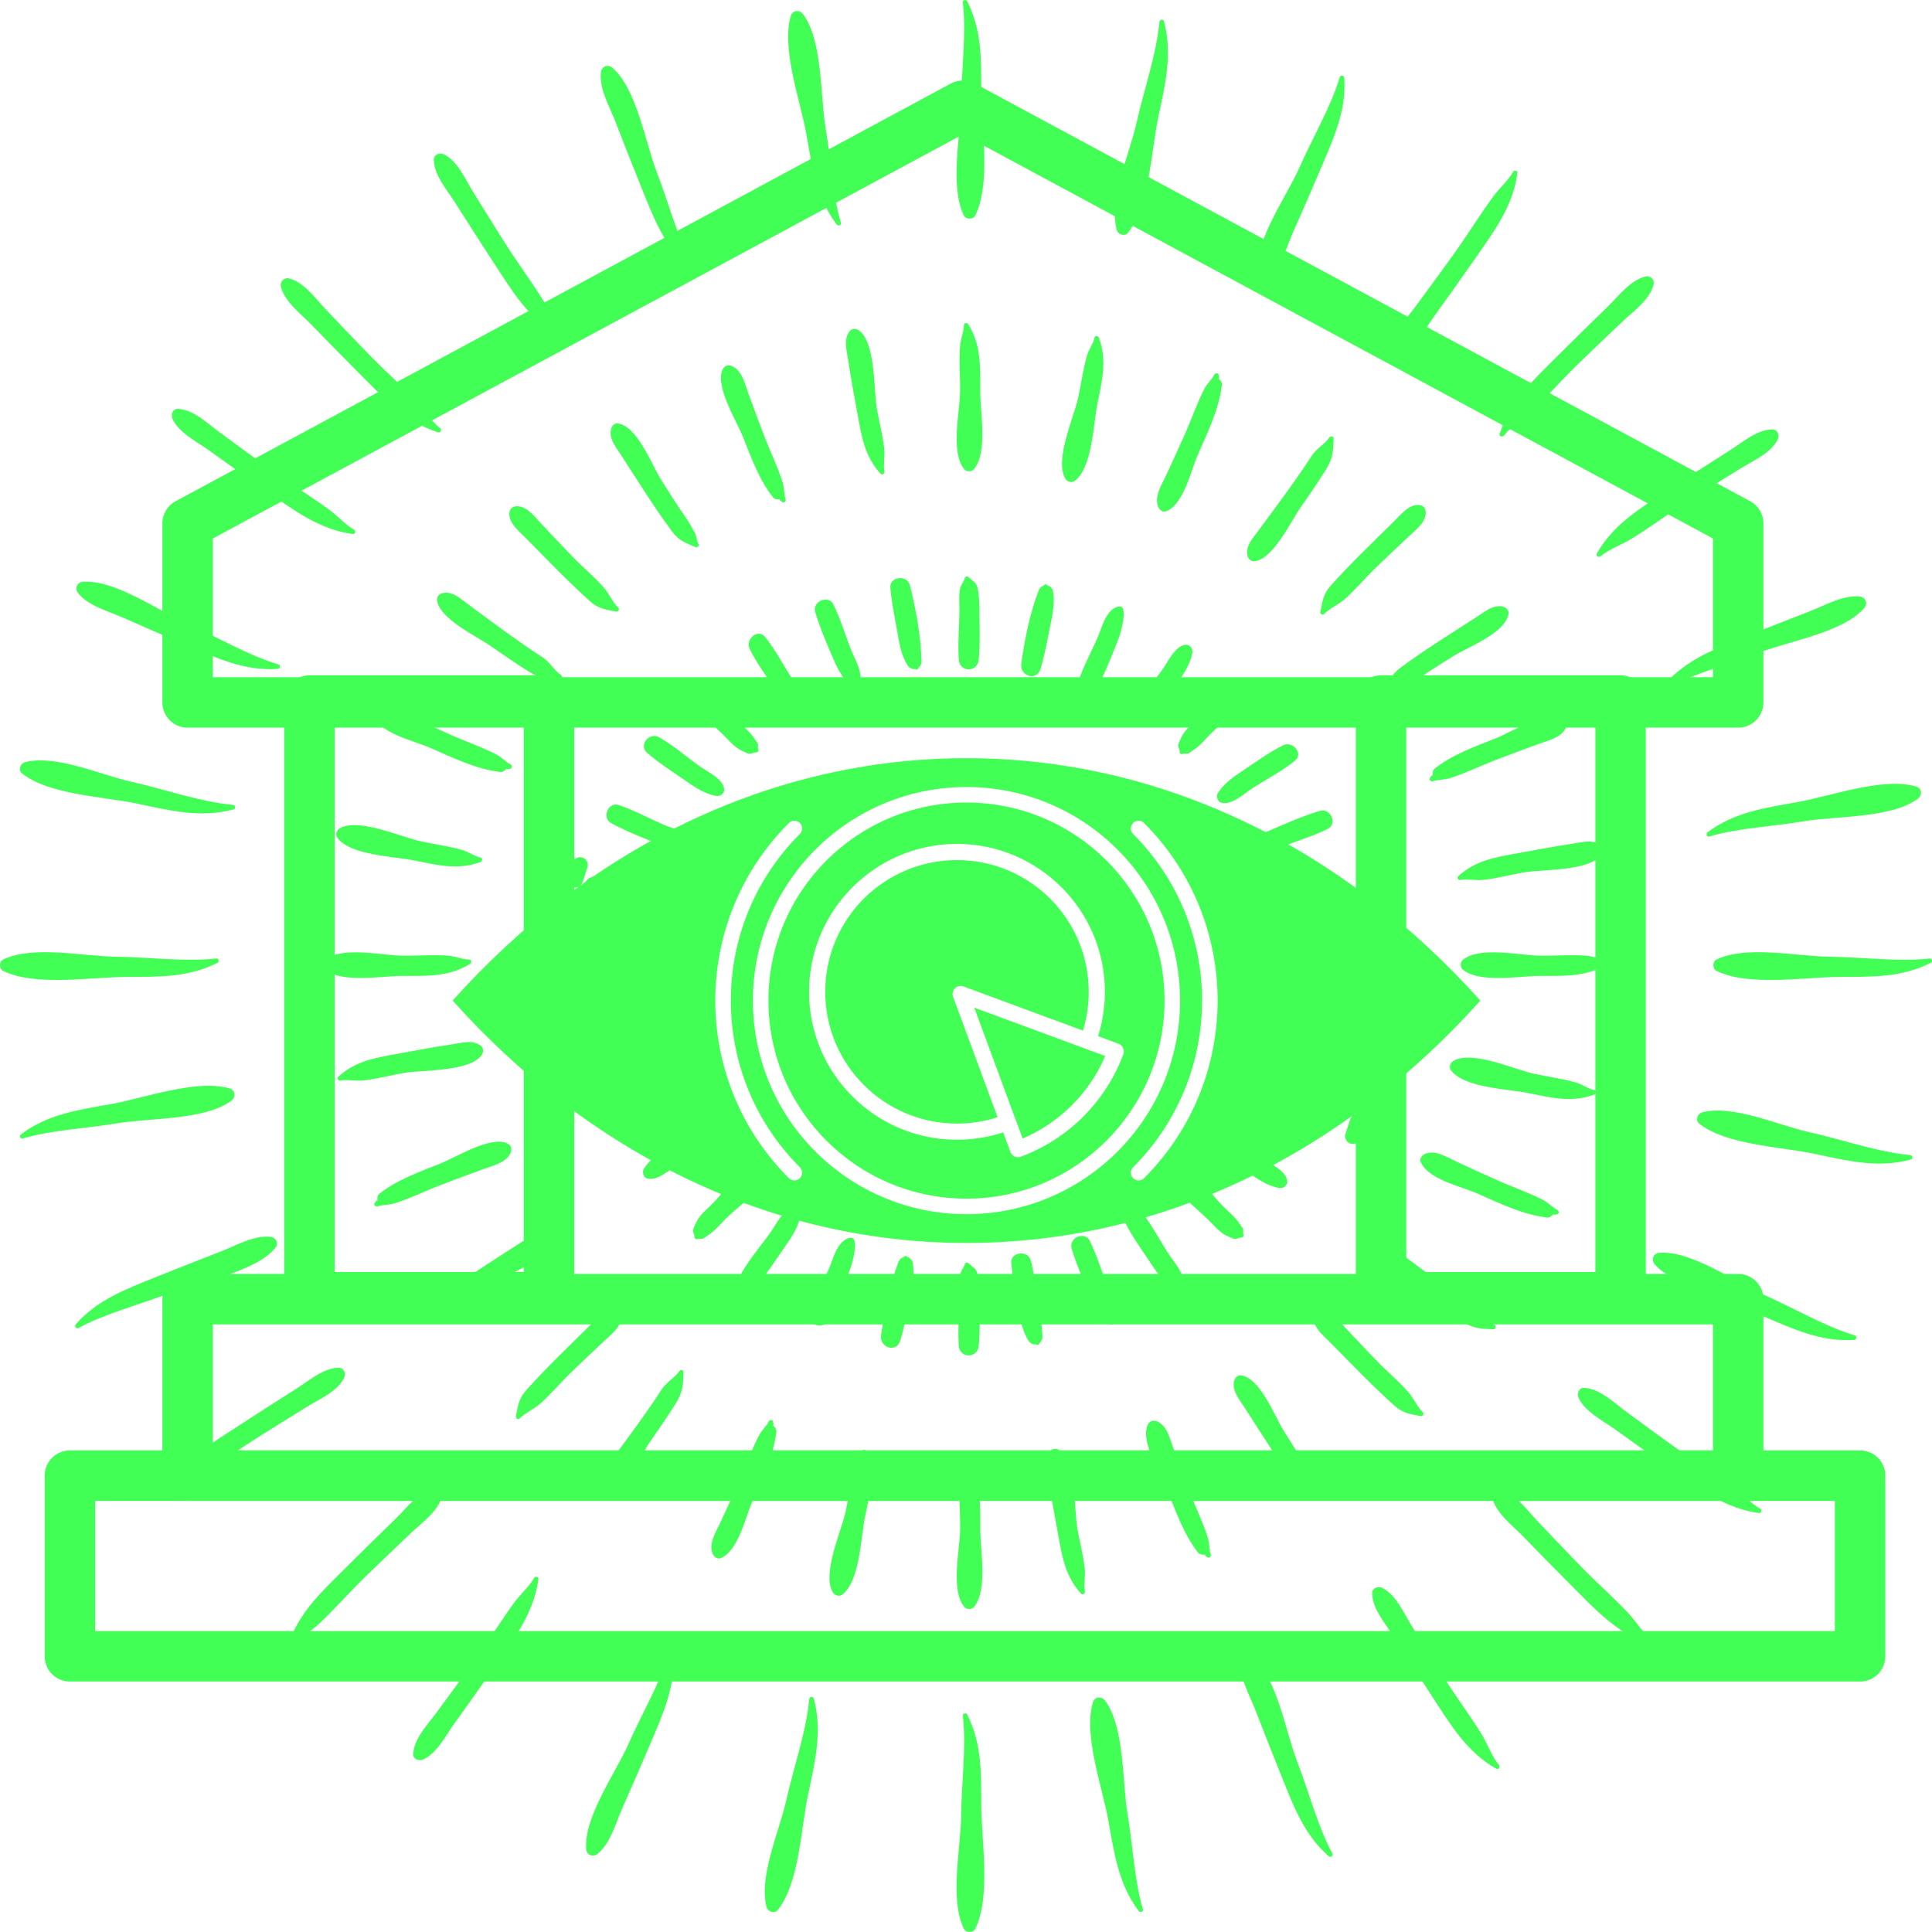 <svg width="50" height="50" viewBox="0 0 50 50" fill="none" xmlns="http://www.w3.org/2000/svg">
<path fill-rule="evenodd" clip-rule="evenodd" d="M24.61 2.161C24.803 2.057 25.036 2.057 25.229 2.161L45.294 12.972C45.506 13.085 45.637 13.306 45.637 13.546V18.179C45.637 18.539 45.345 18.831 44.985 18.831H4.855C4.494 18.831 4.202 18.539 4.202 18.179V13.546C4.202 13.306 4.334 13.085 4.545 12.972L24.61 2.161ZM5.507 13.936V17.526H44.332V13.936L24.92 3.477L5.507 13.936Z" fill="#41FF54"/>
<path fill-rule="evenodd" clip-rule="evenodd" d="M35.089 18.129C35.089 17.769 35.381 17.477 35.741 17.477H41.94C42.301 17.477 42.593 17.769 42.593 18.129V33.572C42.593 33.933 42.301 34.225 41.94 34.225H35.741C35.381 34.225 35.089 33.933 35.089 33.572V18.129ZM36.394 18.782V32.92H41.288V18.782H36.394Z" fill="#41FF54"/>
<path fill-rule="evenodd" clip-rule="evenodd" d="M7.356 18.129C7.356 17.769 7.649 17.477 8.009 17.477H14.208C14.568 17.477 14.861 17.769 14.861 18.129V33.572C14.861 33.933 14.568 34.225 14.208 34.225H8.009C7.649 34.225 7.356 33.933 7.356 33.572V18.129ZM8.661 18.782V32.92H13.555V18.782H8.661Z" fill="#41FF54"/>
<path fill-rule="evenodd" clip-rule="evenodd" d="M4.202 33.622C4.202 33.262 4.494 32.97 4.855 32.97H44.985C45.345 32.97 45.637 33.262 45.637 33.622V38.19C45.637 38.55 45.345 38.842 44.985 38.842H4.855C4.494 38.842 4.202 38.55 4.202 38.19V33.622ZM5.507 34.275V37.537H44.332V34.275H5.507Z" fill="#41FF54"/>
<path fill-rule="evenodd" clip-rule="evenodd" d="M1.157 38.189C1.157 37.829 1.449 37.537 1.81 37.537H48.139C48.499 37.537 48.791 37.829 48.791 38.189V42.866C48.791 43.226 48.499 43.518 48.139 43.518H1.81C1.449 43.518 1.157 43.226 1.157 42.866V38.189ZM2.462 38.842V42.213H47.486V38.842H2.462Z" fill="#41FF54"/>
<path fill-rule="evenodd" clip-rule="evenodd" d="M25.817 28.913L24.665 25.797C24.648 25.751 24.647 25.7 24.665 25.652C24.704 25.544 24.823 25.489 24.933 25.528L28.027 26.672C28.067 26.544 28.098 26.413 28.122 26.281C28.157 26.084 28.176 25.88 28.176 25.669C28.176 24.728 27.795 23.874 27.178 23.257C26.561 22.642 25.709 22.259 24.766 22.259C23.825 22.259 22.973 22.642 22.355 23.257C21.739 23.874 21.357 24.728 21.357 25.669C21.357 26.61 21.739 27.462 22.356 28.079C22.973 28.696 23.825 29.078 24.766 29.078C24.986 29.078 25.197 29.057 25.401 29.02C25.542 28.994 25.681 28.958 25.817 28.913ZM28.035 28.899C27.581 29.352 27.029 29.71 26.417 29.936C26.309 29.977 26.188 29.92 26.149 29.812L25.962 29.306C25.805 29.358 25.643 29.399 25.478 29.43C25.246 29.474 25.009 29.497 24.766 29.497C23.709 29.497 22.752 29.069 22.06 28.375C21.366 27.683 20.938 26.726 20.938 25.669C20.938 24.613 21.366 23.658 22.057 22.966L22.06 22.963C22.754 22.269 23.711 21.84 24.766 21.84C25.822 21.84 26.777 22.269 27.469 22.959L27.472 22.961C28.166 23.655 28.595 24.612 28.595 25.669C28.595 25.9 28.573 26.129 28.533 26.354C28.505 26.512 28.465 26.667 28.42 26.816L28.948 27.012C29.056 27.052 29.112 27.172 29.073 27.281C28.847 27.892 28.49 28.442 28.038 28.895L28.035 28.899ZM26.466 29.466C26.944 29.26 27.376 28.966 27.739 28.604L27.744 28.599C28.104 28.238 28.399 27.807 28.603 27.329L28.086 27.14L28.081 27.136L28.076 27.135L25.215 26.078L26.278 28.959L26.281 28.964L26.283 28.969L26.466 29.466ZM21.388 29.519C22.315 30.447 23.596 31.021 25.012 31.021C26.427 31.021 27.708 30.447 28.636 29.519C29.564 28.591 30.138 27.31 30.138 25.895C30.138 24.479 29.564 23.198 28.636 22.27C27.708 21.344 26.427 20.77 25.012 20.77C23.596 20.77 22.315 21.344 21.388 22.27C20.46 23.198 19.887 24.479 19.887 25.895C19.887 27.31 20.46 28.591 21.388 29.519ZM25.012 31.423C23.485 31.423 22.104 30.803 21.103 29.803C20.103 28.804 19.485 27.421 19.485 25.895C19.485 24.37 20.103 22.987 21.103 21.986C22.104 20.986 23.485 20.368 25.012 20.368C26.538 20.368 27.921 20.986 28.921 21.986C29.92 22.987 30.54 24.368 30.54 25.895C30.54 27.421 29.92 28.804 28.921 29.803C27.921 30.803 26.538 31.423 25.012 31.423ZM29.325 21.583C29.246 21.505 29.246 21.377 29.325 21.299C29.402 21.22 29.531 21.22 29.608 21.299C30.877 22.568 31.512 24.232 31.512 25.895C31.512 27.559 30.877 29.223 29.608 30.492C29.531 30.569 29.402 30.569 29.325 30.492C29.246 30.414 29.246 30.286 29.325 30.208C30.514 29.017 31.11 27.456 31.11 25.895C31.11 24.334 30.514 22.774 29.325 21.583ZM20.701 30.208C20.779 30.286 20.779 30.414 20.701 30.492C20.622 30.569 20.494 30.569 20.416 30.492C19.146 29.223 18.511 27.559 18.511 25.895C18.511 24.232 19.146 22.568 20.416 21.299C20.494 21.22 20.622 21.22 20.701 21.299C20.779 21.377 20.779 21.505 20.701 21.583C19.509 22.774 18.914 24.334 18.914 25.895C18.914 27.456 19.509 29.017 20.701 30.208ZM15.201 22.45C15.241 22.354 15.178 22.236 15.095 22.202C14.972 22.153 14.866 22.21 14.822 22.32L14.694 22.707C14.617 22.899 14.92 23.1 15.066 22.858C15.116 22.734 15.155 22.581 15.201 22.45ZM17.799 21.272C15.532 22.354 13.472 23.933 11.715 25.895C13.472 27.858 15.532 29.435 17.799 30.518C20.03 31.584 22.464 32.168 25.012 32.168C27.561 32.168 29.994 31.584 32.224 30.518C33.189 30.059 34.115 29.509 34.997 28.877C34.98 28.895 34.965 28.918 34.953 28.948C34.906 29.074 34.868 29.211 34.822 29.339C34.783 29.437 34.847 29.555 34.929 29.587C35.051 29.637 35.159 29.579 35.203 29.471L35.331 29.084C35.401 28.905 35.187 28.774 35.045 28.843C36.22 27.997 37.314 27.009 38.31 25.895C36.553 23.933 34.493 22.354 32.224 21.272C29.994 20.207 27.561 19.622 25.012 19.622C22.464 19.622 20.03 20.207 17.799 21.272Z" fill="#41FF54"/>
<g clip-path="url(#clip0_58_1039)">
<path d="M24.918 0.059C25.012 0.86 24.882 1.831 24.874 2.653C24.865 3.507 24.572 4.786 24.943 5.574C24.997 5.687 25.188 5.686 25.242 5.574C25.65 4.728 25.397 3.293 25.395 2.369C25.394 1.521 25.408 0.78 25.03 0.028C25.004 -0.022 24.912 -0.001 24.918 0.059Z" fill="#41FF54"/>
<path d="M24.918 44.4C25.012 45.201 24.882 46.173 24.874 46.994C24.865 47.848 24.572 49.127 24.943 49.915C24.997 50.029 25.188 50.027 25.242 49.915C25.649 49.069 25.397 47.634 25.395 46.71C25.394 45.862 25.408 45.122 25.03 44.37C25.004 44.319 24.912 44.341 24.918 44.4Z" fill="#41FF54"/>
<path d="M49.942 24.805C49.141 24.898 48.169 24.769 47.348 24.76C46.494 24.752 45.214 24.459 44.427 24.83C44.313 24.884 44.314 25.074 44.427 25.129C45.273 25.536 46.708 25.284 47.632 25.282C48.48 25.28 49.22 25.295 49.972 24.917C50.023 24.89 50.001 24.798 49.942 24.805Z" fill="#41FF54"/>
<path d="M5.6 24.805C4.799 24.898 3.828 24.769 3.006 24.76C2.152 24.752 0.873 24.459 0.085 24.83C-0.029 24.884 -0.027 25.074 0.085 25.129C0.931 25.536 2.366 25.284 3.29 25.282C4.137 25.28 4.878 25.295 5.63 24.917C5.681 24.89 5.659 24.798 5.6 24.805Z" fill="#41FF54"/>
<path d="M42.739 42.432C42.519 42.264 42.319 41.934 42.119 41.725C41.728 41.316 41.3 40.937 40.904 40.531C40.528 40.145 40.158 39.753 39.786 39.362C39.519 39.081 39.227 38.661 38.835 38.56C38.706 38.527 38.59 38.644 38.623 38.772C38.721 39.163 39.132 39.468 39.403 39.746C39.827 40.181 40.25 40.616 40.68 41.045C41.301 41.667 41.853 42.279 42.693 42.541C42.763 42.563 42.788 42.471 42.739 42.432Z" fill="#41FF54"/>
<path d="M11.385 11.078C11.165 10.91 10.966 10.58 10.765 10.371C10.374 9.961 9.947 9.583 9.551 9.177C9.174 8.791 8.804 8.399 8.433 8.009C8.165 7.727 7.873 7.307 7.482 7.206C7.353 7.173 7.237 7.29 7.269 7.419C7.367 7.809 7.778 8.114 8.049 8.392C8.473 8.827 8.897 9.262 9.326 9.691C9.948 10.313 10.499 10.925 11.339 11.188C11.409 11.209 11.435 11.116 11.385 11.078Z" fill="#41FF54"/>
<path d="M7.567 42.626C7.736 42.406 8.065 42.206 8.275 42.006C8.685 41.615 9.063 41.187 9.469 40.791C9.855 40.415 10.247 40.045 10.637 39.673C10.919 39.406 11.339 39.114 11.44 38.722C11.473 38.593 11.356 38.478 11.227 38.51C10.837 38.608 10.532 39.019 10.254 39.29C9.819 39.714 9.384 40.138 8.955 40.567C8.333 41.189 7.721 41.74 7.458 42.58C7.437 42.649 7.529 42.675 7.567 42.626Z" fill="#41FF54"/>
<path d="M38.922 11.271C39.09 11.051 39.42 10.852 39.63 10.652C40.039 10.261 40.418 9.833 40.823 9.437C41.209 9.061 41.601 8.69 41.992 8.319C42.274 8.052 42.694 7.76 42.794 7.368C42.828 7.239 42.711 7.123 42.582 7.156C42.191 7.254 41.886 7.665 41.608 7.936C41.173 8.36 40.738 8.784 40.309 9.213C39.688 9.834 39.075 10.386 38.813 11.226C38.791 11.295 38.884 11.321 38.922 11.271Z" fill="#41FF54"/>
<path d="M34.672 2C34.454 2.746 33.953 3.599 33.636 4.322C33.311 5.065 32.47 6.223 32.536 7.055C32.548 7.212 32.711 7.274 32.831 7.177C33.163 6.908 33.294 6.398 33.462 6.016C33.708 5.46 33.952 4.904 34.189 4.344C34.522 3.558 34.847 2.86 34.789 2.015C34.784 1.95 34.691 1.933 34.672 2Z" fill="#41FF54"/>
<path d="M17.307 42.799C17.089 43.545 16.588 44.398 16.271 45.121C15.946 45.865 15.105 47.023 15.171 47.854C15.183 48.012 15.346 48.073 15.466 47.976C15.797 47.708 15.929 47.197 16.097 46.815C16.343 46.26 16.587 45.703 16.824 45.144C17.156 44.358 17.481 43.66 17.424 42.815C17.419 42.749 17.326 42.732 17.307 42.799Z" fill="#41FF54"/>
<path d="M48 34.558C47.254 34.341 46.401 33.84 45.678 33.523C44.934 33.198 43.776 32.357 42.945 32.422C42.787 32.435 42.726 32.598 42.823 32.717C43.091 33.049 43.602 33.18 43.984 33.349C44.54 33.595 45.096 33.838 45.656 34.075C46.441 34.408 47.14 34.733 47.985 34.676C48.05 34.671 48.067 34.578 48 34.558Z" fill="#41FF54"/>
<path d="M7.201 17.194C6.455 16.976 5.602 16.476 4.879 16.159C4.136 15.833 2.978 14.992 2.146 15.058C1.988 15.07 1.927 15.233 2.024 15.353C2.293 15.685 2.803 15.816 3.185 15.985C3.741 16.23 4.297 16.474 4.857 16.711C5.642 17.044 6.341 17.369 7.185 17.311C7.251 17.307 7.268 17.213 7.201 17.194Z" fill="#41FF54"/>
<path d="M34.481 47.966C34.105 47.279 33.86 46.331 33.571 45.589C33.276 44.834 33.051 43.422 32.417 42.882C32.297 42.779 32.138 42.851 32.122 43.004C32.078 43.429 32.346 43.884 32.497 44.274C32.717 44.841 32.938 45.407 33.166 45.97C33.483 46.755 33.752 47.484 34.387 48.038C34.438 48.082 34.515 48.027 34.481 47.966Z" fill="#41FF54"/>
<path d="M17.91 6.837C17.534 6.151 17.289 5.202 16.999 4.461C16.704 3.705 16.48 2.294 15.846 1.753C15.725 1.651 15.567 1.723 15.551 1.875C15.506 2.301 15.775 2.756 15.926 3.146C16.146 3.712 16.367 4.278 16.595 4.842C16.913 5.626 17.181 6.356 17.816 6.909C17.867 6.954 17.944 6.898 17.91 6.837Z" fill="#41FF54"/>
<path d="M2.034 34.368C2.72 33.992 3.669 33.747 4.411 33.457C5.166 33.162 6.578 32.938 7.119 32.304C7.222 32.184 7.149 32.025 6.997 32.009C6.571 31.964 6.116 32.233 5.726 32.384C5.16 32.604 4.594 32.824 4.03 33.052C3.246 33.37 2.517 33.639 1.962 34.274C1.918 34.325 1.973 34.401 2.034 34.368Z" fill="#41FF54"/>
<path d="M43.163 17.797C43.849 17.421 44.798 17.176 45.54 16.887C46.295 16.591 47.707 16.367 48.248 15.733C48.35 15.613 48.278 15.454 48.126 15.438C47.7 15.393 47.245 15.662 46.855 15.813C46.288 16.033 45.722 16.254 45.159 16.482C44.374 16.799 43.645 17.068 43.091 17.703C43.047 17.754 43.102 17.83 43.163 17.797Z" fill="#41FF54"/>
<path d="M24.945 8.419C24.948 8.577 24.862 8.772 24.848 8.943C24.814 9.337 24.853 9.746 24.847 10.142C24.84 10.675 24.593 11.712 24.958 12.146C25.016 12.214 25.145 12.213 25.202 12.146C25.568 11.72 25.369 10.671 25.369 10.142C25.369 9.485 25.397 8.936 25.056 8.389C25.025 8.34 24.943 8.358 24.945 8.419Z" fill="#41FF54"/>
<path d="M24.945 37.863C24.949 38.021 24.863 38.215 24.848 38.388C24.815 38.781 24.854 39.19 24.848 39.586C24.841 40.118 24.594 41.156 24.959 41.59C25.017 41.658 25.146 41.657 25.203 41.59C25.569 41.164 25.37 40.115 25.37 39.586C25.37 38.929 25.398 38.38 25.057 37.833C25.026 37.784 24.944 37.802 24.945 37.863Z" fill="#41FF54"/>
<path d="M41.581 24.831C41.423 24.835 41.229 24.749 41.057 24.734C40.663 24.701 40.254 24.74 39.858 24.734C39.326 24.727 38.288 24.48 37.855 24.845C37.786 24.902 37.787 25.032 37.855 25.089C38.281 25.455 39.329 25.256 39.858 25.256C40.516 25.256 41.064 25.284 41.611 24.943C41.66 24.912 41.642 24.83 41.581 24.831Z" fill="#41FF54"/>
<path d="M12.137 24.831C11.979 24.835 11.784 24.749 11.613 24.734C11.219 24.701 10.81 24.74 10.414 24.734C9.881 24.727 8.844 24.48 8.41 24.845C8.342 24.902 8.343 25.032 8.41 25.089C8.837 25.454 9.885 25.256 10.414 25.256C11.071 25.256 11.62 25.284 12.167 24.943C12.216 24.912 12.198 24.83 12.137 24.831Z" fill="#41FF54"/>
<path d="M36.821 36.549C36.693 36.43 36.576 36.174 36.447 36.027C36.201 35.748 35.903 35.5 35.643 35.232C35.365 34.946 35.092 34.654 34.817 34.363C34.653 34.19 34.441 33.9 34.176 33.923C34.075 33.932 34.012 33.996 34.003 34.096C33.979 34.358 34.266 34.579 34.432 34.749C34.712 35.034 34.991 35.319 35.273 35.601C35.54 35.868 35.811 36.131 36.093 36.382C36.32 36.585 36.497 36.592 36.763 36.649C36.818 36.66 36.867 36.592 36.821 36.549Z" fill="#41FF54"/>
<path d="M16.001 15.729C15.872 15.61 15.755 15.354 15.627 15.207C15.381 14.927 15.082 14.68 14.822 14.412C14.544 14.125 14.271 13.833 13.997 13.543C13.833 13.369 13.621 13.08 13.356 13.103C13.255 13.111 13.192 13.175 13.183 13.275C13.159 13.537 13.445 13.759 13.612 13.928C13.892 14.213 14.171 14.499 14.453 14.781C14.72 15.048 14.991 15.31 15.272 15.562C15.5 15.764 15.676 15.771 15.943 15.828C15.998 15.84 16.047 15.771 16.001 15.729Z" fill="#41FF54"/>
<path d="M13.452 36.707C13.57 36.579 13.827 36.462 13.973 36.333C14.253 36.087 14.5 35.789 14.768 35.529C15.055 35.251 15.347 34.977 15.637 34.703C15.811 34.54 16.1 34.327 16.077 34.062C16.069 33.962 16.005 33.899 15.905 33.889C15.643 33.866 15.422 34.151 15.252 34.318C14.967 34.598 14.682 34.877 14.399 35.159C14.132 35.426 13.87 35.697 13.619 35.979C13.416 36.206 13.409 36.383 13.352 36.649C13.34 36.704 13.409 36.754 13.452 36.707Z" fill="#41FF54"/>
<path d="M34.272 15.887C34.39 15.758 34.647 15.641 34.793 15.512C35.073 15.267 35.321 14.969 35.589 14.708C35.876 14.43 36.167 14.157 36.458 13.883C36.631 13.719 36.921 13.507 36.898 13.242C36.889 13.141 36.825 13.078 36.725 13.069C36.463 13.045 36.242 13.331 36.072 13.498C35.787 13.777 35.502 14.057 35.219 14.339C34.953 14.605 34.69 14.877 34.439 15.158C34.236 15.385 34.23 15.562 34.172 15.828C34.16 15.884 34.229 15.933 34.272 15.887Z" fill="#41FF54"/>
<path d="M31.422 9.702C31.387 9.792 31.244 9.92 31.17 10.064C30.98 10.43 30.845 10.828 30.679 11.205C30.518 11.57 30.349 11.932 30.183 12.294C30.07 12.54 29.867 12.839 29.972 13.11C30.002 13.189 30.091 13.269 30.184 13.231C30.633 13.047 30.812 12.205 30.991 11.791C31.247 11.2 31.546 10.605 31.623 9.961C31.632 9.893 31.58 9.832 31.529 9.797C31.572 9.826 31.531 9.663 31.537 9.702C31.527 9.637 31.441 9.654 31.422 9.702Z" fill="#41FF54"/>
<path d="M19.891 36.795C19.856 36.884 19.713 37.013 19.639 37.157C19.449 37.523 19.314 37.92 19.148 38.298C18.986 38.663 18.818 39.025 18.651 39.387C18.538 39.633 18.335 39.932 18.44 40.203C18.471 40.282 18.56 40.362 18.653 40.324C19.101 40.139 19.281 39.298 19.46 38.884C19.716 38.292 20.015 37.698 20.092 37.053C20.1 36.985 20.049 36.924 19.998 36.889C20.04 36.918 20 36.755 20.006 36.794C19.996 36.73 19.91 36.746 19.891 36.795Z" fill="#41FF54"/>
<path d="M40.298 31.309C40.208 31.274 40.08 31.131 39.936 31.056C39.57 30.866 39.172 30.732 38.795 30.565C38.43 30.404 38.068 30.236 37.706 30.069C37.459 29.956 37.16 29.753 36.89 29.858C36.81 29.889 36.73 29.977 36.769 30.071C36.953 30.519 37.795 30.699 38.209 30.878C38.8 31.134 39.394 31.433 40.039 31.51C40.107 31.518 40.168 31.467 40.203 31.416C40.174 31.458 40.337 31.418 40.298 31.424C40.363 31.413 40.346 31.328 40.298 31.309Z" fill="#41FF54"/>
<path d="M13.206 19.778C13.116 19.743 12.988 19.6 12.844 19.525C12.478 19.336 12.08 19.201 11.703 19.035C11.338 18.873 10.976 18.705 10.614 18.538C10.368 18.425 10.068 18.222 9.798 18.328C9.718 18.358 9.639 18.447 9.677 18.54C9.861 18.988 10.703 19.168 11.116 19.347C11.708 19.603 12.302 19.902 12.947 19.979C13.014 19.987 13.076 19.936 13.111 19.885C13.082 19.927 13.245 19.887 13.205 19.893C13.27 19.882 13.254 19.797 13.206 19.778Z" fill="#41FF54"/>
<path d="M31.332 40.221C31.294 40.133 31.304 39.939 31.254 39.784C31.13 39.391 30.944 39.015 30.795 38.63C30.651 38.258 30.514 37.883 30.375 37.509C30.284 37.26 30.211 36.902 29.95 36.787C29.839 36.738 29.742 36.78 29.696 36.89C29.515 37.325 30.063 38.198 30.226 38.606C30.445 39.152 30.642 39.715 31.007 40.181C31.05 40.236 31.13 40.241 31.192 40.23C31.137 40.24 31.281 40.325 31.25 40.302C31.305 40.342 31.353 40.269 31.332 40.221Z" fill="#41FF54"/>
<path d="M20.329 12.91C20.291 12.822 20.301 12.628 20.251 12.473C20.127 12.08 19.941 11.704 19.792 11.319C19.648 10.947 19.511 10.572 19.373 10.198C19.281 9.949 19.208 9.591 18.947 9.476C18.836 9.427 18.74 9.469 18.694 9.58C18.512 10.014 19.06 10.887 19.223 11.295C19.442 11.841 19.639 12.404 20.005 12.87C20.048 12.925 20.128 12.93 20.189 12.918C20.134 12.929 20.278 13.013 20.247 12.992C20.302 13.031 20.35 12.958 20.329 12.91Z" fill="#41FF54"/>
<path d="M9.779 31.219C9.867 31.18 10.061 31.19 10.216 31.141C10.609 31.017 10.986 30.83 11.371 30.681C11.742 30.537 12.117 30.4 12.492 30.262C12.74 30.17 13.098 30.097 13.214 29.837C13.263 29.726 13.221 29.629 13.11 29.583C12.676 29.402 11.803 29.95 11.395 30.113C10.848 30.331 10.285 30.528 9.819 30.894C9.765 30.937 9.759 31.017 9.771 31.079C9.761 31.023 9.675 31.167 9.698 31.137C9.658 31.191 9.732 31.239 9.779 31.219Z" fill="#41FF54"/>
<path d="M37.091 20.215C37.179 20.177 37.373 20.187 37.528 20.137C37.92 20.013 38.297 19.827 38.682 19.678C39.054 19.534 39.429 19.397 39.803 19.259C40.052 19.166 40.41 19.094 40.525 18.833C40.574 18.722 40.532 18.625 40.421 18.579C39.987 18.398 39.114 18.946 38.706 19.109C38.159 19.327 37.596 19.524 37.131 19.89C37.076 19.934 37.071 20.013 37.082 20.075C37.072 20.02 36.987 20.164 37.009 20.133C36.97 20.188 37.043 20.236 37.091 20.215Z" fill="#41FF54"/>
<path d="M24.968 14.963C24.957 15.028 24.863 15.14 24.846 15.232C24.809 15.413 24.832 15.608 24.831 15.792C24.828 16.218 24.784 16.648 24.814 17.074C24.838 17.408 25.299 17.403 25.329 17.074C25.369 16.65 25.353 16.218 25.346 15.792C25.343 15.605 25.343 15.416 25.302 15.232C25.259 15.042 25.172 15.05 25.068 14.937C25.039 14.906 24.975 14.918 24.968 14.963Z" fill="#41FF54"/>
<path d="M24.968 32.719C24.957 32.784 24.863 32.896 24.846 32.988C24.809 33.169 24.832 33.364 24.831 33.548C24.828 33.974 24.784 34.404 24.814 34.83C24.838 35.163 25.299 35.158 25.329 34.83C25.369 34.405 25.353 33.974 25.346 33.548C25.343 33.361 25.343 33.172 25.302 32.988C25.259 32.798 25.172 32.806 25.068 32.693C25.039 32.662 24.975 32.675 24.968 32.719Z" fill="#41FF54"/>
<path d="M35.038 24.854C34.973 24.844 34.86 24.75 34.769 24.732C34.587 24.696 34.392 24.719 34.208 24.718C33.782 24.715 33.352 24.67 32.926 24.701C32.593 24.725 32.597 25.185 32.926 25.216C33.351 25.255 33.782 25.24 34.208 25.232C34.396 25.229 34.585 25.23 34.769 25.188C34.959 25.146 34.951 25.058 35.064 24.954C35.095 24.926 35.082 24.861 35.038 24.854Z" fill="#41FF54"/>
<path d="M17.281 24.854C17.216 24.844 17.104 24.75 17.012 24.732C16.831 24.696 16.636 24.719 16.452 24.718C16.026 24.715 15.596 24.67 15.171 24.701C14.837 24.725 14.841 25.185 15.171 25.216C15.595 25.255 16.026 25.24 16.452 25.232C16.64 25.229 16.828 25.23 17.012 25.188C17.203 25.146 17.195 25.058 17.307 24.954C17.338 24.926 17.326 24.861 17.281 24.854Z" fill="#41FF54"/>
<path d="M32.177 31.938C32.16 31.915 32.189 31.826 32.16 31.785C32.117 31.727 32.078 31.666 32.035 31.608C31.922 31.456 31.759 31.329 31.627 31.192C31.346 30.904 31.073 30.491 30.718 30.292C30.501 30.17 30.268 30.411 30.384 30.625C30.577 30.981 30.974 31.279 31.261 31.559C31.391 31.685 31.533 31.861 31.692 31.951C31.759 31.989 31.828 32.02 31.899 32.049C32.003 32.093 32.038 32.025 32.125 32.028C32.167 32.028 32.204 31.974 32.177 31.938Z" fill="#41FF54"/>
<path d="M19.621 19.382C19.604 19.359 19.634 19.271 19.604 19.23C19.561 19.171 19.522 19.11 19.479 19.052C19.366 18.9 19.203 18.773 19.071 18.637C18.79 18.348 18.517 17.936 18.162 17.736C17.946 17.615 17.713 17.855 17.829 18.07C18.021 18.426 18.419 18.724 18.705 19.003C18.835 19.129 18.977 19.305 19.137 19.395C19.203 19.433 19.272 19.464 19.343 19.494C19.448 19.537 19.483 19.469 19.57 19.472C19.611 19.473 19.649 19.418 19.621 19.382Z" fill="#41FF54"/>
<path d="M18.062 32.063C18.085 32.047 18.174 32.076 18.215 32.046C18.273 32.003 18.334 31.964 18.392 31.921C18.544 31.808 18.671 31.646 18.808 31.514C19.096 31.233 19.509 30.96 19.708 30.605C19.83 30.388 19.589 30.155 19.375 30.271C19.019 30.463 18.721 30.861 18.442 31.147C18.315 31.277 18.139 31.419 18.049 31.578C18.012 31.645 17.98 31.714 17.951 31.785C17.908 31.89 17.975 31.925 17.973 32.012C17.972 32.053 18.026 32.091 18.062 32.063Z" fill="#41FF54"/>
<path d="M30.618 19.508C30.641 19.491 30.729 19.521 30.77 19.491C30.829 19.448 30.89 19.409 30.948 19.366C31.1 19.253 31.227 19.09 31.363 18.958C31.652 18.677 32.065 18.404 32.264 18.049C32.386 17.832 32.145 17.599 31.93 17.715C31.575 17.908 31.276 18.305 30.997 18.592C30.871 18.722 30.695 18.864 30.605 19.023C30.567 19.09 30.536 19.159 30.507 19.23C30.463 19.334 30.531 19.369 30.529 19.456C30.527 19.498 30.581 19.536 30.618 19.508Z" fill="#41FF54"/>
<path d="M28.915 15.705C28.607 15.808 28.519 16.246 28.401 16.512C28.234 16.889 28.036 17.255 27.902 17.646C27.807 17.923 28.235 18.098 28.372 17.844C28.599 17.422 28.773 16.968 28.95 16.523C28.975 16.461 29.257 15.59 28.915 15.705Z" fill="#41FF54"/>
<path d="M21.961 32.042C21.653 32.145 21.565 32.583 21.447 32.849C21.28 33.227 21.082 33.593 20.948 33.984C20.853 34.261 21.28 34.435 21.418 34.181C21.645 33.76 21.819 33.305 21.996 32.861C22.021 32.799 22.303 31.928 21.961 32.042Z" fill="#41FF54"/>
<path d="M34.296 28.801C34.193 28.492 33.755 28.404 33.489 28.287C33.111 28.119 32.745 27.922 32.354 27.788C32.077 27.693 31.902 28.12 32.157 28.257C32.578 28.484 33.033 28.659 33.478 28.836C33.54 28.861 34.409 29.143 34.296 28.801Z" fill="#41FF54"/>
<path d="M17.958 21.847C17.855 21.539 17.417 21.451 17.151 21.334C16.773 21.167 16.407 20.969 16.016 20.835C15.739 20.74 15.565 21.168 15.819 21.304C16.24 21.531 16.695 21.706 17.14 21.883C17.201 21.908 18.072 22.19 17.958 21.847Z" fill="#41FF54"/>
<path d="M28.861 34.204C29.007 33.912 28.759 33.54 28.654 33.267C28.505 32.882 28.385 32.484 28.203 32.113C28.074 31.848 27.652 32.035 27.734 32.311C27.872 32.77 28.071 33.214 28.26 33.653C28.286 33.713 28.701 34.526 28.861 34.204Z" fill="#41FF54"/>
<path d="M22.226 17.735C22.371 17.443 22.123 17.071 22.018 16.798C21.869 16.412 21.75 16.015 21.568 15.643C21.438 15.379 21.016 15.566 21.099 15.841C21.236 16.3 21.435 16.744 21.624 17.184C21.65 17.243 22.065 18.057 22.226 17.735Z" fill="#41FF54"/>
<path d="M15.796 28.748C16.088 28.894 16.46 28.646 16.734 28.54C17.119 28.392 17.517 28.271 17.888 28.09C18.152 27.961 17.966 27.538 17.691 27.621C17.232 27.758 16.787 27.957 16.347 28.147C16.287 28.172 15.474 28.587 15.796 28.748Z" fill="#41FF54"/>
<path d="M32.266 22.112C32.558 22.258 32.93 22.01 33.203 21.905C33.589 21.756 33.986 21.636 34.358 21.454C34.622 21.325 34.435 20.902 34.16 20.985C33.701 21.122 33.257 21.322 32.817 21.511C32.757 21.537 31.943 21.952 32.266 22.112Z" fill="#41FF54"/>
<path d="M30.006 0.568C29.932 1.405 29.593 2.365 29.409 3.198C29.235 3.98 28.693 5.157 28.901 5.95C28.932 6.066 29.107 6.131 29.19 6.027C29.747 5.329 29.79 3.927 29.969 3.069C30.151 2.197 30.354 1.41 30.123 0.552C30.104 0.484 30.011 0.503 30.006 0.568Z" fill="#41FF54"/>
<path d="M20.943 43.973C20.869 44.81 20.531 45.771 20.346 46.603C20.172 47.385 19.631 48.562 19.839 49.356C19.869 49.472 20.045 49.536 20.128 49.432C20.684 48.734 20.727 47.332 20.907 46.474C21.089 45.603 21.292 44.816 21.061 43.958C21.042 43.889 20.949 43.909 20.943 43.973Z" fill="#41FF54"/>
<path d="M49.432 29.892C48.596 29.818 47.635 29.48 46.802 29.295C46.02 29.121 44.843 28.58 44.05 28.788C43.934 28.819 43.869 28.994 43.973 29.077C44.671 29.633 46.073 29.676 46.931 29.855C47.803 30.038 48.59 30.241 49.448 30.009C49.517 29.991 49.497 29.898 49.432 29.892Z" fill="#41FF54"/>
<path d="M6.027 20.83C5.19 20.756 4.23 20.417 3.397 20.232C2.615 20.058 1.438 19.517 0.644 19.726C0.529 19.756 0.464 19.931 0.568 20.014C1.266 20.57 2.668 20.613 3.526 20.793C4.397 20.976 5.184 21.178 6.043 20.947C6.111 20.929 6.091 20.836 6.027 20.83Z" fill="#41FF54"/>
<path d="M38.793 45.679C38.618 45.473 38.483 45.106 38.336 44.869C38.033 44.38 37.685 43.914 37.375 43.427C37.086 42.974 36.805 42.515 36.522 42.057C36.319 41.73 36.127 41.27 35.77 41.093C35.659 41.038 35.504 41.103 35.51 41.242C35.526 41.645 35.843 42.001 36.053 42.331C36.384 42.851 36.715 43.371 37.053 43.887C37.537 44.628 37.958 45.342 38.721 45.773C38.782 45.808 38.836 45.73 38.793 45.679Z" fill="#41FF54"/>
<path d="M14.51 8.579C14.334 8.372 14.2 8.006 14.053 7.768C13.75 7.279 13.402 6.813 13.092 6.327C12.803 5.873 12.521 5.415 12.238 4.957C12.036 4.63 11.844 4.17 11.487 3.993C11.376 3.938 11.221 4.003 11.227 4.142C11.243 4.545 11.56 4.901 11.77 5.231C12.101 5.751 12.432 6.271 12.769 6.787C13.254 7.528 13.674 8.241 14.438 8.673C14.499 8.707 14.553 8.629 14.51 8.579Z" fill="#41FF54"/>
<path d="M4.321 38.68C4.527 38.505 4.894 38.37 5.132 38.223C5.621 37.92 6.087 37.572 6.573 37.262C7.027 36.973 7.485 36.692 7.943 36.408C8.27 36.206 8.73 36.014 8.907 35.657C8.962 35.545 8.897 35.391 8.758 35.396C8.355 35.413 8 35.729 7.669 35.94C7.149 36.27 6.629 36.601 6.113 36.939C5.372 37.423 4.659 37.844 4.227 38.608C4.193 38.669 4.271 38.723 4.321 38.68Z" fill="#41FF54"/>
<path d="M41.422 14.396C41.628 14.22 41.995 14.085 42.232 13.938C42.722 13.636 43.187 13.287 43.674 12.978C44.127 12.689 44.586 12.407 45.044 12.124C45.371 11.922 45.831 11.73 46.008 11.372C46.062 11.261 45.998 11.107 45.858 11.112C45.455 11.128 45.1 11.445 44.77 11.655C44.249 11.986 43.729 12.317 43.214 12.654C42.472 13.139 41.759 13.559 41.328 14.323C41.293 14.385 41.371 14.438 41.422 14.396Z" fill="#41FF54"/>
<path d="M39.16 4.446C39.053 4.648 38.806 4.869 38.664 5.061C38.331 5.51 38.038 5.991 37.715 6.447C37.358 6.95 36.991 7.446 36.626 7.943C36.392 8.26 36.062 8.59 36.031 8.996C36.02 9.139 36.183 9.194 36.291 9.145C36.645 8.985 36.876 8.523 37.095 8.216C37.453 7.715 37.812 7.215 38.164 6.709C38.668 5.986 39.156 5.34 39.271 4.476C39.279 4.416 39.186 4.396 39.16 4.446Z" fill="#41FF54"/>
<path d="M13.823 40.836C13.716 41.038 13.47 41.259 13.327 41.451C12.995 41.9 12.701 42.381 12.378 42.837C12.021 43.34 11.654 43.835 11.289 44.332C11.055 44.65 10.725 44.98 10.694 45.386C10.683 45.529 10.846 45.584 10.954 45.535C11.308 45.374 11.539 44.913 11.758 44.606C12.117 44.105 12.475 43.604 12.827 43.099C13.331 42.376 13.818 41.729 13.934 40.866C13.942 40.806 13.849 40.786 13.823 40.836Z" fill="#41FF54"/>
<path d="M45.554 39.046C45.352 38.94 45.131 38.693 44.939 38.55C44.49 38.218 44.009 37.925 43.553 37.601C43.05 37.245 42.554 36.878 42.057 36.513C41.74 36.279 41.41 35.948 41.004 35.917C40.86 35.906 40.805 36.069 40.855 36.177C41.015 36.531 41.477 36.762 41.783 36.981C42.284 37.34 42.785 37.699 43.291 38.05C44.014 38.554 44.661 39.042 45.524 39.158C45.584 39.165 45.604 39.072 45.554 39.046Z" fill="#41FF54"/>
<path d="M9.164 13.709C8.962 13.603 8.742 13.356 8.549 13.214C8.1 12.881 7.619 12.588 7.163 12.265C6.66 11.908 6.164 11.541 5.667 11.176C5.35 10.942 5.019 10.612 4.614 10.581C4.471 10.57 4.416 10.732 4.465 10.841C4.625 11.195 5.087 11.426 5.393 11.645C5.894 12.004 6.395 12.362 6.901 12.714C7.624 13.217 8.271 13.705 9.134 13.821C9.194 13.829 9.214 13.736 9.164 13.709Z" fill="#41FF54"/>
<path d="M29.578 49.409C29.357 48.677 29.316 47.739 29.184 46.97C29.042 46.138 29.11 44.704 28.601 44.014C28.514 43.897 28.331 43.902 28.285 44.056C28.03 44.898 28.532 46.26 28.683 47.108C28.837 47.968 28.946 48.76 29.469 49.455C29.507 49.505 29.599 49.478 29.578 49.409Z" fill="#41FF54"/>
<path d="M21.762 5.762C21.541 5.03 21.5 4.092 21.368 3.323C21.226 2.491 21.294 1.058 20.784 0.368C20.697 0.251 20.515 0.256 20.468 0.409C20.214 1.252 20.715 2.614 20.867 3.461C21.02 4.322 21.13 5.113 21.653 5.808C21.691 5.859 21.783 5.831 21.762 5.762Z" fill="#41FF54"/>
<path d="M0.591 29.464C1.323 29.243 2.261 29.202 3.03 29.071C3.862 28.929 5.296 28.997 5.986 28.487C6.103 28.401 6.098 28.217 5.945 28.171C5.102 27.917 3.74 28.418 2.892 28.57C2.032 28.723 1.241 28.833 0.546 29.355C0.495 29.394 0.522 29.485 0.591 29.464Z" fill="#41FF54"/>
<path d="M44.238 21.649C44.969 21.427 45.908 21.387 46.677 21.255C47.509 21.113 48.943 21.182 49.633 20.672C49.75 20.585 49.745 20.402 49.592 20.356C48.749 20.102 47.387 20.603 46.539 20.754C45.679 20.908 44.888 21.017 44.192 21.54C44.142 21.578 44.168 21.67 44.238 21.649Z" fill="#41FF54"/>
<path d="M28.325 8.741C28.298 8.887 28.18 9.04 28.134 9.196C28.028 9.555 27.982 9.937 27.901 10.303C27.788 10.814 27.286 11.906 27.571 12.388C27.615 12.463 27.73 12.505 27.807 12.45C28.27 12.119 28.294 10.964 28.402 10.441C28.53 9.819 28.651 9.315 28.44 8.741C28.421 8.692 28.336 8.678 28.325 8.741Z" fill="#41FF54"/>
<path d="M22.307 37.564C22.281 37.71 22.162 37.862 22.116 38.019C22.01 38.378 21.964 38.76 21.884 39.126C21.771 39.637 21.268 40.729 21.553 41.211C21.598 41.286 21.713 41.328 21.79 41.273C22.252 40.942 22.277 39.788 22.385 39.264C22.513 38.642 22.633 38.138 22.422 37.564C22.404 37.514 22.319 37.501 22.307 37.564Z" fill="#41FF54"/>
<path d="M41.258 28.212C41.112 28.186 40.96 28.067 40.803 28.021C40.444 27.915 40.062 27.869 39.696 27.788C39.185 27.676 38.093 27.172 37.611 27.458C37.535 27.502 37.494 27.617 37.549 27.694C37.88 28.157 39.034 28.181 39.558 28.289C40.18 28.417 40.684 28.538 41.258 28.327C41.308 28.308 41.321 28.224 41.258 28.212Z" fill="#41FF54"/>
<path d="M12.435 22.194C12.29 22.168 12.137 22.049 11.98 22.003C11.622 21.897 11.239 21.851 10.873 21.77C10.363 21.658 9.271 21.155 8.788 21.44C8.713 21.484 8.671 21.599 8.726 21.676C9.057 22.139 10.212 22.164 10.735 22.271C11.357 22.399 11.861 22.52 12.435 22.309C12.485 22.29 12.499 22.206 12.435 22.194Z" fill="#41FF54"/>
<path d="M34.201 38.711C34.156 38.647 34.155 38.5 34.107 38.421C34.027 38.29 33.963 38.155 33.873 38.029C33.646 37.708 33.438 37.374 33.229 37.041C32.985 36.652 32.618 35.658 32.112 35.594C32.036 35.584 31.966 35.654 31.946 35.721C31.866 35.977 32.07 36.21 32.203 36.417C32.422 36.757 32.639 37.098 32.861 37.437C33.071 37.759 33.286 38.077 33.514 38.385C33.704 38.642 33.87 38.679 34.12 38.792C34.168 38.814 34.239 38.765 34.201 38.711Z" fill="#41FF54"/>
<path d="M18.075 14.075C18.03 14.011 18.029 13.864 17.981 13.785C17.901 13.654 17.837 13.519 17.748 13.393C17.52 13.072 17.312 12.738 17.103 12.405C16.859 12.016 16.492 11.022 15.986 10.958C15.91 10.948 15.84 11.018 15.82 11.085C15.74 11.341 15.944 11.574 16.077 11.781C16.296 12.121 16.513 12.463 16.735 12.801C16.945 13.123 17.16 13.441 17.389 13.749C17.578 14.007 17.744 14.043 17.994 14.157C18.042 14.178 18.113 14.129 18.075 14.075Z" fill="#41FF54"/>
<path d="M11.289 34.089C11.352 34.044 11.5 34.043 11.579 33.994C11.71 33.914 11.846 33.85 11.971 33.761C12.292 33.533 12.627 33.325 12.96 33.116C13.348 32.872 14.342 32.505 14.406 31.999C14.416 31.922 14.346 31.853 14.279 31.833C14.024 31.753 13.79 31.957 13.583 32.09C13.243 32.309 12.902 32.526 12.563 32.748C12.242 32.958 11.924 33.173 11.615 33.401C11.358 33.591 11.321 33.757 11.208 34.007C11.185 34.056 11.235 34.127 11.289 34.089Z" fill="#41FF54"/>
<path d="M35.925 17.963C35.989 17.918 36.135 17.917 36.215 17.869C36.346 17.789 36.481 17.724 36.606 17.635C36.927 17.407 37.262 17.199 37.595 16.99C37.983 16.747 38.978 16.379 39.042 15.874C39.051 15.797 38.982 15.728 38.915 15.707C38.659 15.627 38.425 15.832 38.219 15.965C37.878 16.184 37.537 16.401 37.199 16.622C36.877 16.832 36.559 17.048 36.251 17.276C35.993 17.465 35.957 17.631 35.843 17.881C35.821 17.93 35.87 18.001 35.925 17.963Z" fill="#41FF54"/>
<path d="M34.404 11.322C34.3 11.481 34.065 11.612 33.948 11.795C33.74 12.118 33.519 12.432 33.295 12.743C33.058 13.072 32.816 13.396 32.576 13.722C32.427 13.923 32.219 14.136 32.291 14.399C32.31 14.469 32.382 14.533 32.458 14.526C32.944 14.485 33.403 13.496 33.657 13.136C33.883 12.813 34.104 12.488 34.314 12.155C34.501 11.861 34.502 11.665 34.515 11.352C34.517 11.29 34.434 11.275 34.404 11.322Z" fill="#41FF54"/>
<path d="M17.58 35.486C17.477 35.645 17.241 35.776 17.124 35.959C16.916 36.282 16.695 36.596 16.471 36.907C16.234 37.236 15.992 37.56 15.751 37.886C15.602 38.087 15.395 38.301 15.467 38.564C15.486 38.633 15.558 38.697 15.633 38.691C16.12 38.649 16.579 37.661 16.832 37.3C17.058 36.977 17.279 36.652 17.49 36.32C17.676 36.025 17.677 35.829 17.69 35.516C17.693 35.454 17.61 35.439 17.58 35.486Z" fill="#41FF54"/>
<path d="M38.678 34.291C38.518 34.188 38.387 33.953 38.205 33.835C37.882 33.628 37.568 33.407 37.256 33.182C36.928 32.946 36.603 32.704 36.278 32.463C36.077 32.314 35.863 32.107 35.6 32.178C35.531 32.197 35.467 32.269 35.473 32.345C35.515 32.831 36.503 33.291 36.864 33.544C37.187 33.77 37.512 33.992 37.844 34.202C38.139 34.388 38.335 34.389 38.648 34.402C38.71 34.405 38.725 34.322 38.678 34.291Z" fill="#41FF54"/>
<path d="M14.514 17.466C14.354 17.363 14.223 17.128 14.041 17.011C13.717 16.803 13.404 16.582 13.092 16.358C12.764 16.122 12.439 15.879 12.114 15.639C11.912 15.49 11.699 15.282 11.436 15.354C11.366 15.373 11.303 15.445 11.309 15.521C11.351 16.007 12.339 16.467 12.7 16.72C13.022 16.946 13.347 17.167 13.68 17.377C13.975 17.563 14.171 17.565 14.483 17.577C14.546 17.58 14.561 17.497 14.514 17.466Z" fill="#41FF54"/>
<path d="M28.077 41.184C28.044 41.023 28.094 40.784 28.073 40.592C28.036 40.244 27.939 39.893 27.88 39.547C27.798 39.055 27.85 37.868 27.432 37.543C27.342 37.474 27.226 37.476 27.16 37.578C27.019 37.798 27.102 38.046 27.138 38.292C27.207 38.758 27.295 39.222 27.379 39.685C27.491 40.303 27.57 40.793 27.977 41.242C28.02 41.289 28.088 41.239 28.077 41.184Z" fill="#41FF54"/>
<path d="M22.888 12.201C22.855 12.04 22.904 11.801 22.884 11.608C22.847 11.26 22.749 10.909 22.691 10.563C22.609 10.071 22.66 8.885 22.242 8.56C22.153 8.49 22.036 8.492 21.971 8.595C21.83 8.815 21.913 9.063 21.949 9.309C22.017 9.774 22.105 10.239 22.19 10.702C22.302 11.319 22.38 11.809 22.788 12.259C22.831 12.306 22.899 12.256 22.888 12.201Z" fill="#41FF54"/>
<path d="M8.815 27.965C8.977 27.932 9.215 27.982 9.407 27.961C9.755 27.924 10.106 27.827 10.452 27.768C10.944 27.686 12.131 27.737 12.456 27.319C12.525 27.23 12.523 27.113 12.421 27.048C12.201 26.907 11.953 26.99 11.707 27.026C11.241 27.095 10.777 27.183 10.314 27.267C9.696 27.379 9.206 27.457 8.757 27.865C8.71 27.908 8.76 27.976 8.815 27.965Z" fill="#41FF54"/>
<path d="M37.799 22.775C37.961 22.742 38.2 22.792 38.392 22.771C38.74 22.734 39.09 22.637 39.437 22.578C39.929 22.496 41.115 22.547 41.44 22.13C41.51 22.04 41.508 21.924 41.405 21.858C41.185 21.717 40.937 21.8 40.691 21.836C40.226 21.905 39.762 21.993 39.299 22.077C38.681 22.189 38.191 22.267 37.741 22.675C37.694 22.718 37.745 22.786 37.799 22.775Z" fill="#41FF54"/>
<path d="M27.005 15.167C27.024 15.16 27.044 15.154 27.063 15.148C26.97 15.154 26.911 15.203 26.878 15.289C26.657 15.863 26.514 16.566 26.431 17.178C26.387 17.497 26.826 17.641 26.927 17.315C27.036 16.959 27.101 16.59 27.174 16.226C27.237 15.908 27.308 15.61 27.248 15.289C27.237 15.23 27.174 15.164 27.114 15.155C27.114 15.154 27.114 15.153 27.114 15.153C27.086 15.105 27.023 15.12 27.005 15.167Z" fill="#41FF54"/>
<path d="M23.376 32.548C23.395 32.542 23.415 32.535 23.434 32.529C23.341 32.535 23.282 32.585 23.249 32.67C23.028 33.244 22.885 33.947 22.802 34.559C22.759 34.878 23.197 35.022 23.298 34.696C23.407 34.34 23.472 33.971 23.545 33.607C23.608 33.289 23.679 32.991 23.619 32.67C23.608 32.611 23.545 32.545 23.485 32.536C23.485 32.535 23.485 32.535 23.485 32.534C23.457 32.486 23.394 32.501 23.376 32.548Z" fill="#41FF54"/>
<path d="M34.833 26.892C34.839 26.911 34.846 26.93 34.852 26.949C34.846 26.857 34.796 26.797 34.711 26.765C34.137 26.543 33.433 26.4 32.821 26.317C32.503 26.274 32.358 26.712 32.685 26.813C33.04 26.922 33.409 26.988 33.774 27.061C34.092 27.124 34.39 27.194 34.711 27.135C34.77 27.124 34.836 27.061 34.845 27.001C34.846 27.001 34.846 27.001 34.847 27.001C34.894 26.972 34.879 26.91 34.833 26.892Z" fill="#41FF54"/>
<path d="M17.452 23.263C17.458 23.282 17.465 23.301 17.471 23.321C17.465 23.227 17.416 23.169 17.33 23.136C16.756 22.914 16.052 22.771 15.441 22.689C15.122 22.645 14.977 23.084 15.304 23.184C15.66 23.293 16.029 23.359 16.393 23.432C16.71 23.495 17.009 23.566 17.33 23.506C17.389 23.495 17.454 23.432 17.464 23.372C17.465 23.372 17.465 23.372 17.466 23.372C17.513 23.343 17.499 23.281 17.452 23.263Z" fill="#41FF54"/>
<path d="M30.592 33.294C30.736 33.033 30.354 32.629 30.224 32.424C29.994 32.063 29.796 31.678 29.526 31.344C29.335 31.107 29.005 31.408 29.127 31.652C29.294 31.988 29.518 32.297 29.725 32.608C29.91 32.885 30.074 33.148 30.354 33.334C30.407 33.37 30.486 33.366 30.54 33.334C30.557 33.323 30.581 33.313 30.592 33.294Z" fill="#41FF54"/>
<path d="M20.867 18.438C21.011 18.177 20.63 17.772 20.499 17.568C20.269 17.206 20.071 16.821 19.802 16.487C19.611 16.25 19.281 16.552 19.402 16.796C19.569 17.131 19.793 17.44 20.001 17.752C20.185 18.028 20.35 18.291 20.629 18.477C20.683 18.513 20.762 18.509 20.816 18.477C20.833 18.466 20.857 18.456 20.867 18.438Z" fill="#41FF54"/>
<path d="M16.707 30.479C16.968 30.623 17.372 30.241 17.576 30.111C17.938 29.881 18.323 29.682 18.657 29.413C18.894 29.222 18.592 28.892 18.349 29.014C18.013 29.181 17.704 29.404 17.393 29.612C17.116 29.797 16.854 29.961 16.667 30.241C16.631 30.294 16.635 30.373 16.667 30.427C16.677 30.444 16.688 30.468 16.707 30.479Z" fill="#41FF54"/>
<path d="M31.562 20.754C31.824 20.898 32.227 20.517 32.432 20.386C32.793 20.156 33.178 19.958 33.512 19.688C33.749 19.498 33.448 19.167 33.204 19.289C32.869 19.456 32.559 19.68 32.248 19.888C31.972 20.072 31.709 20.237 31.523 20.516C31.487 20.57 31.49 20.649 31.523 20.703C31.533 20.72 31.543 20.744 31.562 20.754Z" fill="#41FF54"/>
<path d="M30.724 16.688C30.444 16.659 30.231 17.119 30.098 17.308C29.847 17.664 29.549 17.997 29.337 18.377C29.199 18.623 29.539 18.907 29.736 18.685C29.979 18.411 30.179 18.099 30.386 17.798C30.578 17.518 30.784 17.254 30.853 16.916C30.866 16.857 30.858 16.778 30.806 16.737C30.779 16.716 30.759 16.691 30.724 16.688Z" fill="#41FF54"/>
<path d="M20.579 31.26C20.298 31.231 20.086 31.691 19.952 31.88C19.701 32.236 19.403 32.569 19.191 32.949C19.054 33.195 19.394 33.479 19.59 33.257C19.834 32.983 20.033 32.671 20.241 32.37C20.433 32.09 20.638 31.826 20.708 31.488C20.72 31.429 20.713 31.35 20.66 31.309C20.634 31.288 20.613 31.263 20.579 31.26Z" fill="#41FF54"/>
<path d="M33.312 30.612C33.34 30.331 32.88 30.119 32.691 29.985C32.336 29.734 32.003 29.436 31.623 29.224C31.376 29.087 31.093 29.427 31.314 29.624C31.589 29.867 31.9 30.066 32.202 30.274C32.482 30.466 32.745 30.671 33.083 30.741C33.143 30.754 33.221 30.746 33.263 30.694C33.284 30.667 33.308 30.646 33.312 30.612Z" fill="#41FF54"/>
<path d="M18.74 20.465C18.769 20.185 18.309 19.973 18.12 19.839C17.764 19.589 17.431 19.29 17.051 19.078C16.805 18.941 16.521 19.281 16.743 19.478C17.017 19.721 17.329 19.92 17.63 20.127C17.91 20.32 18.174 20.525 18.512 20.595C18.571 20.607 18.65 20.6 18.691 20.547C18.712 20.521 18.737 20.5 18.74 20.465Z" fill="#41FF54"/>
<path d="M26.904 34.747C26.896 34.754 26.889 34.761 26.882 34.767C26.941 34.738 26.978 34.665 26.977 34.602C26.973 34.302 26.908 34.018 26.86 33.722C26.801 33.355 26.769 32.981 26.677 32.621C26.607 32.345 26.147 32.396 26.172 32.689C26.203 33.047 26.273 33.4 26.338 33.753C26.398 34.081 26.438 34.414 26.619 34.699C26.665 34.77 26.751 34.812 26.836 34.787C26.829 34.791 26.821 34.794 26.814 34.798C26.851 34.826 26.904 34.788 26.904 34.747Z" fill="#41FF54"/>
<path d="M23.774 17.269C23.767 17.276 23.759 17.282 23.752 17.289C23.811 17.26 23.848 17.187 23.847 17.123C23.838 16.488 23.704 15.76 23.547 15.143C23.477 14.867 23.017 14.918 23.042 15.211C23.073 15.569 23.144 15.922 23.209 16.275C23.269 16.603 23.308 16.936 23.49 17.221C23.535 17.292 23.622 17.334 23.706 17.309C23.699 17.313 23.692 17.316 23.684 17.32C23.721 17.348 23.774 17.31 23.774 17.269Z" fill="#41FF54"/>
<path d="M15.254 26.79C15.247 26.783 15.24 26.776 15.233 26.769C15.262 26.827 15.335 26.864 15.399 26.864C15.698 26.86 15.982 26.794 16.278 26.747C16.645 26.687 17.019 26.655 17.38 26.563C17.656 26.493 17.604 26.034 17.311 26.059C16.954 26.089 16.601 26.16 16.248 26.225C15.92 26.285 15.587 26.324 15.302 26.506C15.23 26.552 15.189 26.638 15.214 26.723C15.21 26.715 15.206 26.708 15.202 26.701C15.174 26.738 15.212 26.791 15.254 26.79Z" fill="#41FF54"/>
<path d="M32.731 23.661C32.724 23.654 32.717 23.646 32.71 23.639C32.739 23.698 32.813 23.735 32.876 23.734C33.512 23.726 34.24 23.591 34.857 23.434C35.133 23.364 35.082 22.904 34.789 22.93C34.431 22.96 34.078 23.031 33.725 23.096C33.397 23.156 33.064 23.195 32.779 23.377C32.708 23.422 32.666 23.509 32.691 23.594C32.687 23.586 32.684 23.579 32.68 23.572C32.651 23.608 32.69 23.661 32.731 23.661Z" fill="#41FF54"/>
</g>
<defs>
<clipPath id="clip0_58_1039">
<rect width="50" height="50" fill="white"/>
</clipPath>
</defs>
</svg>

